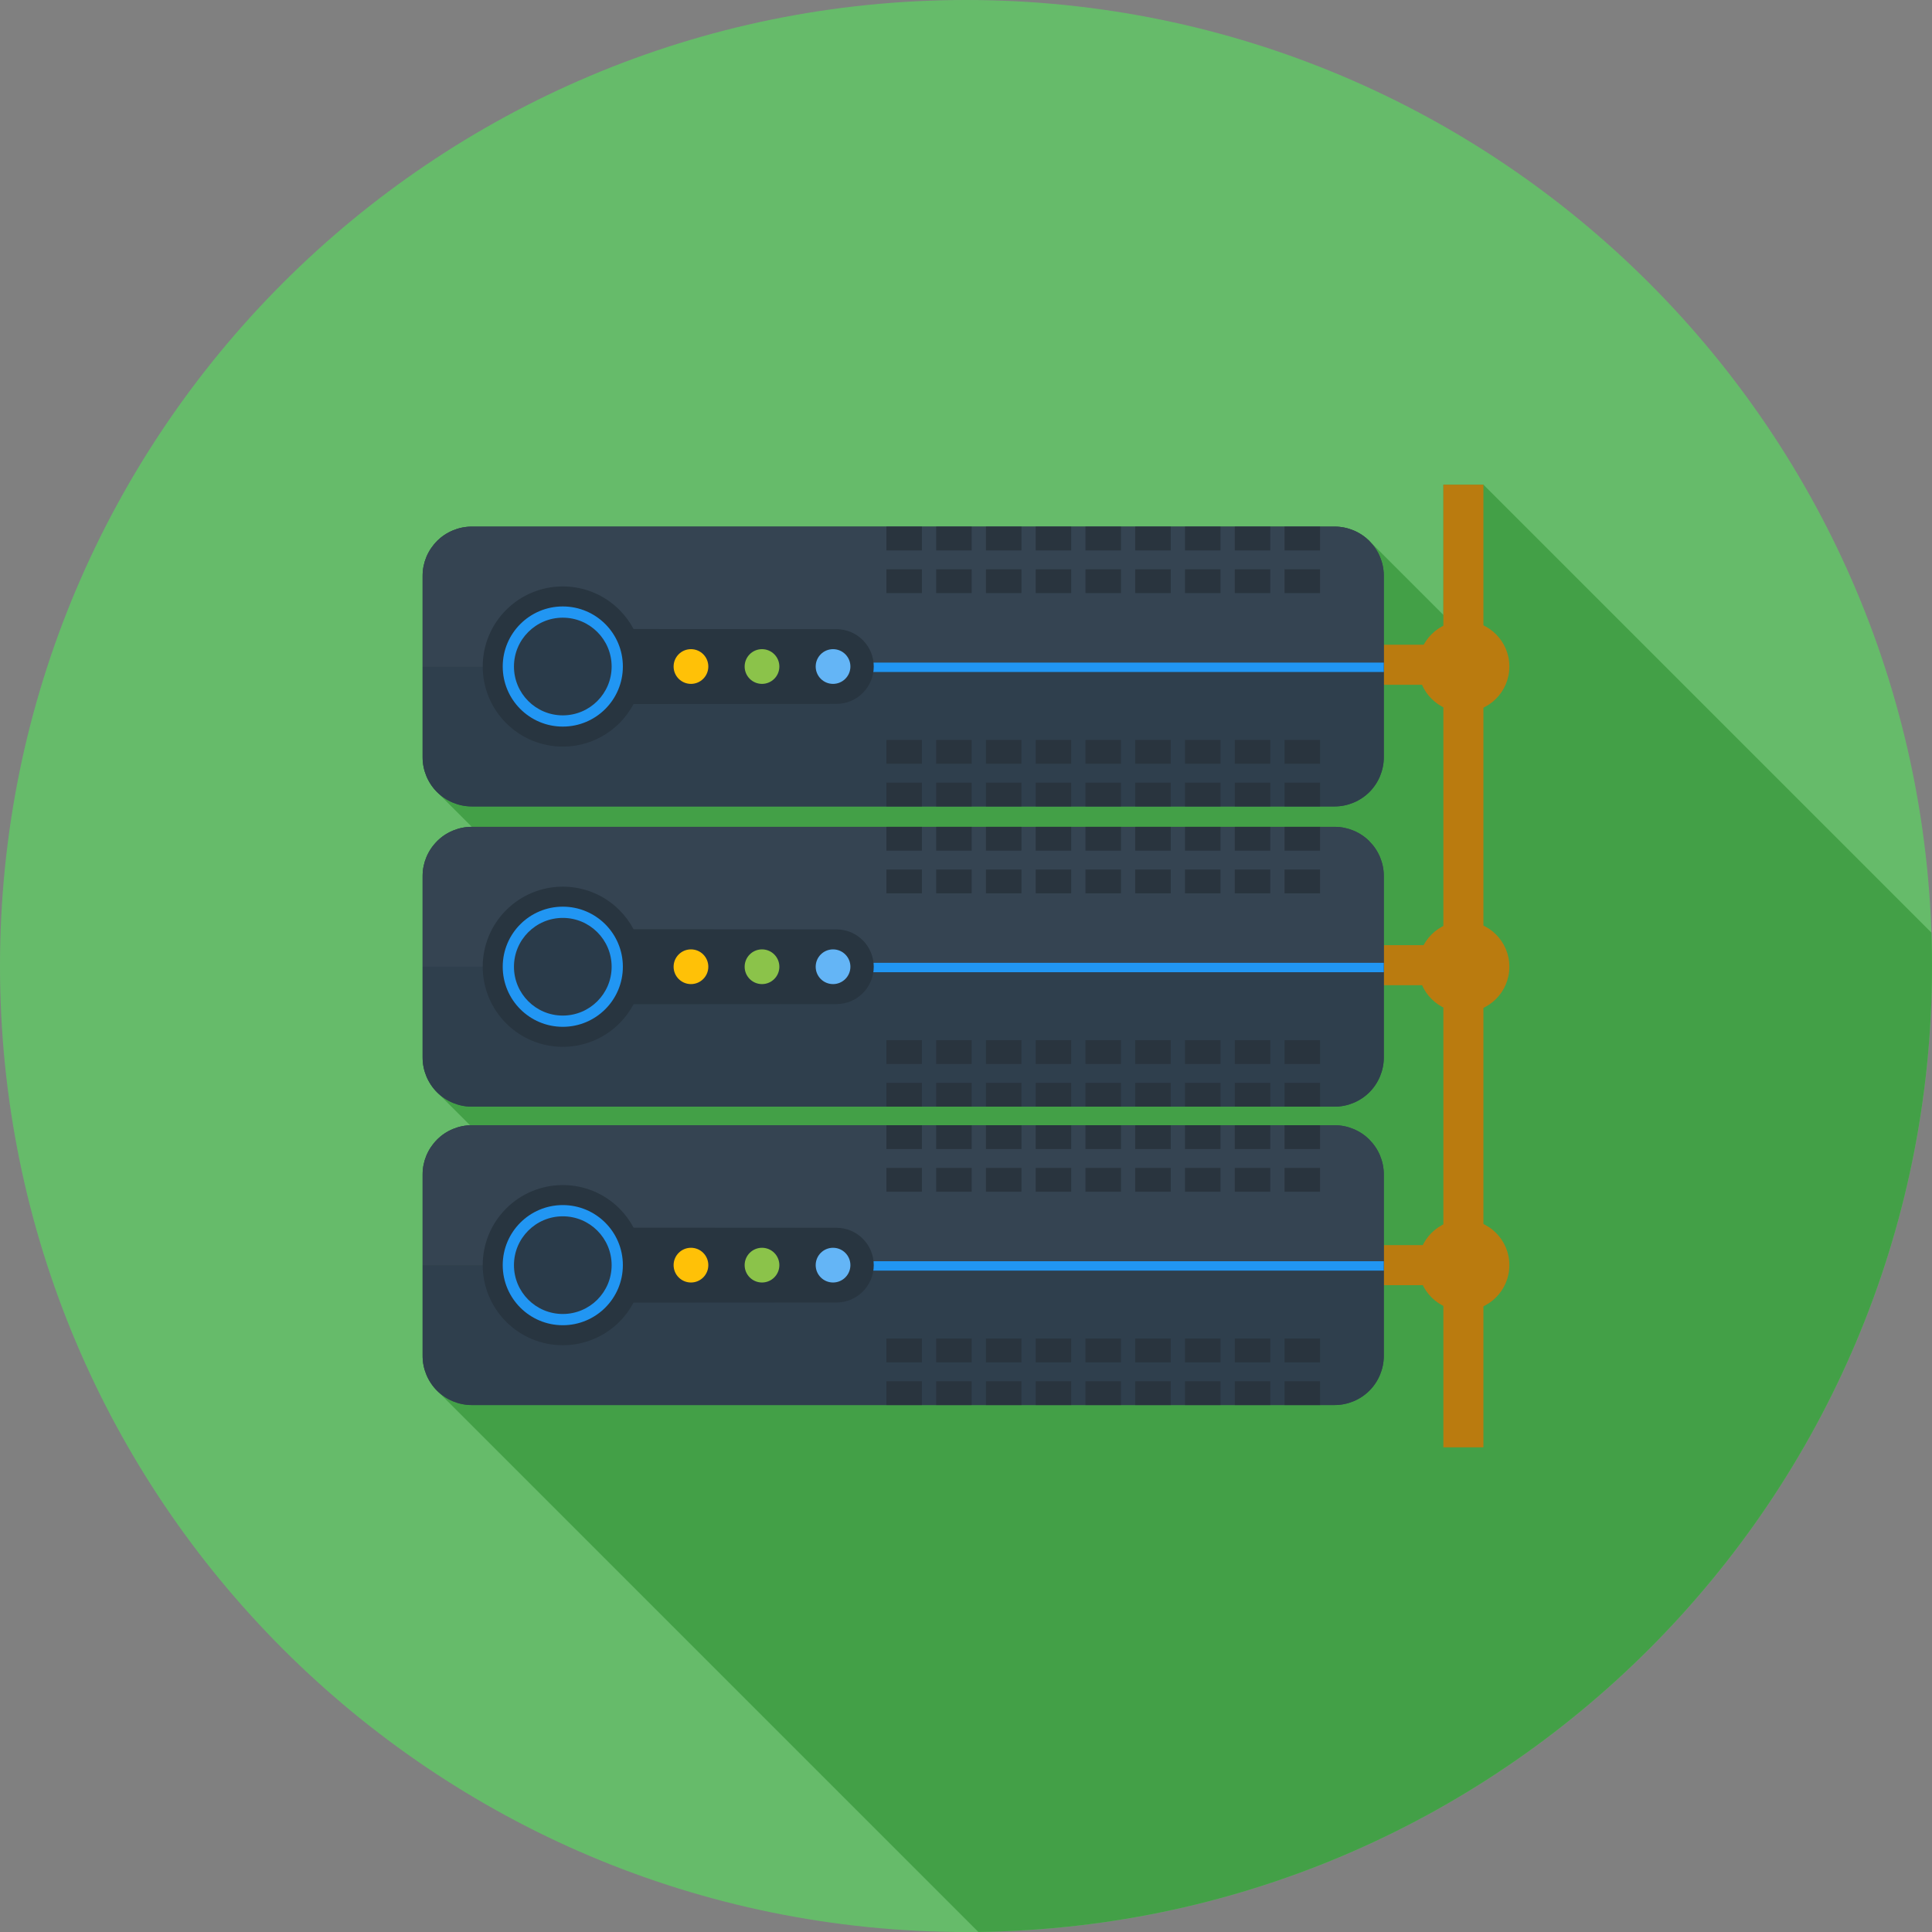 <?xml version="1.0" encoding="UTF-8"?>
<!DOCTYPE svg PUBLIC "-//W3C//DTD SVG 1.1//EN" "http://www.w3.org/Graphics/SVG/1.1/DTD/svg11.dtd">
<!-- Creator: CorelDRAW -->
<svg xmlns="http://www.w3.org/2000/svg" xml:space="preserve" width="2048px" height="2048px" style="shape-rendering:geometricPrecision; text-rendering:geometricPrecision; image-rendering:optimizeQuality; fill-rule:evenodd; clip-rule:evenodd"
viewBox="0 0 2048 2048"
 xmlns:xlink="http://www.w3.org/1999/xlink">
 <rect x="0" y="0" width="2048" height="2048" fill="#808080" stroke="none"/>
 <defs>
  <style type="text/css">
   <![CDATA[
    .fil2 {fill:none}
    .fil8 {fill:#2196F3}
    .fil10 {fill:#283540}
    .fil7 {fill:#29343E}
    .fil11 {fill:#2A3B4A}
    .fil6 {fill:#2F3F4D}
    .fil5 {fill:#354452}
    .fil1 {fill:#43A047}
    .fil12 {fill:#64B5F6}
    .fil0 {fill:#66BB6A}
    .fil13 {fill:#8BC34A}
    .fil4 {fill:#BA7B0F}
    .fil14 {fill:#FFC107}
    .fil9 {fill:#FFFFFE}
    .fil3 {fill:#BA7B0F;fill-rule:nonzero}
   ]]>
  </style>
   <clipPath id="id0">
    <path d="M1024 -0.001c565.541,0 1024,458.461 1024,1024 0,565.541 -458.461,1024 -1024,1024 -565.541,0 -1024,-458.461 -1024,-1024 0,-565.541 458.461,-1024 1024,-1024z"/>
   </clipPath>
 </defs>
 <g id="Layer_x0020_1">
  <path class="fil0" d="M1024 -0.001c565.541,0 1024,458.461 1024,1024 0,565.541 -458.461,1024 -1024,1024 -565.541,0 -1024,-458.461 -1024,-1024 0,-565.541 458.461,-1024 1024,-1024z"/>
  <g style="clip-path:url(#id0)">
   <g id="_452527376">
    <path id="_4525239681" class="fil1" d="M2719.1 2124.05l0.428 0.365 1.234 1.128 1.194 1.169 1.154 1.211 1.113 1.25 -5.122 -5.122zm-1410.19 -1565.81l-15.116 0 -37.639 0 -15.116 0 -37.639 0 -15.115 0 -37.639 0 -15.115 0 -37.639 0 -15.116 0 -37.638 0 -15.116 0 -37.639 0 -15.116 0 -37.639 0 -439.639 0c-0.435,0 -0.868,0.006 -1.302,0.017 -0.432,0.011 -0.863,0.027 -1.294,0.05 -0.431,0.022 -0.861,0.051 -1.29,0.083 -0.429,0.033 -0.856,0.07 -1.282,0.113 -0.426,0.044 -0.852,0.092 -1.274,0.146 -0.424,0.054 -0.846,0.113 -1.267,0.177 -0.42,0.064 -0.841,0.135 -1.259,0.209 -0.411,0.073 -0.82,0.15 -1.228,0.234l-0.021 0.005 -0.001 0 -0.02 0.005c-0.409,0.084 -0.816,0.171 -1.221,0.265 -0.412,0.094 -0.823,0.193 -1.232,0.298 -0.409,0.104 -0.815,0.215 -1.221,0.328 -0.405,0.115 -0.809,0.234 -1.212,0.358 -0.402,0.124 -0.804,0.252 -1.202,0.385 -0.399,0.133 -0.795,0.27 -1.189,0.413 -0.394,0.142 -0.788,0.291 -1.179,0.442 -0.391,0.152 -0.78,0.307 -1.167,0.469 -0.4,0.167 -0.798,0.338 -1.194,0.514 -0.396,0.176 -0.788,0.354 -1.178,0.54 -0.39,0.184 -0.776,0.374 -1.16,0.568 -0.384,0.194 -0.765,0.392 -1.143,0.594 -0.378,0.202 -0.754,0.41 -1.126,0.62 -0.372,0.211 -0.741,0.426 -1.107,0.646 -0.366,0.22 -0.729,0.444 -1.088,0.672 -0.36,0.228 -0.716,0.459 -1.07,0.696 -0.353,0.236 -0.702,0.476 -1.049,0.72 -0.346,0.244 -0.69,0.493 -1.03,0.744 -0.34,0.252 -0.676,0.508 -1.009,0.768 -0.333,0.26 -0.663,0.522 -0.989,0.79 -0.326,0.267 -0.648,0.539 -0.967,0.813 -0.319,0.275 -0.634,0.553 -0.945,0.835 -0.311,0.282 -0.619,0.568 -0.922,0.857 -0.304,0.289 -0.604,0.581 -0.9,0.878l0 0.083c-0.299,0.299 -0.593,0.601 -0.885,0.907 -0.292,0.306 -0.579,0.615 -0.862,0.927 -0.283,0.313 -0.566,0.628 -0.841,0.948 -0.276,0.32 -0.548,0.643 -0.816,0.969 -0.268,0.326 -0.533,0.656 -0.794,0.989 -0.261,0.333 -0.517,0.669 -0.77,1.009 -0.253,0.339 -0.501,0.681 -0.745,1.026 -0.244,0.345 -0.484,0.693 -0.72,1.045 -0.236,0.352 -0.468,0.707 -0.696,1.064 -0.228,0.358 -0.451,0.718 -0.67,1.081 -0.219,0.363 -0.433,0.729 -0.644,1.098 -0.21,0.369 -0.417,0.739 -0.618,1.114 -0.201,0.374 -0.397,0.752 -0.589,1.131 -0.193,0.379 -0.38,0.763 -0.563,1.147 -0.182,0.385 -0.36,0.772 -0.534,1.162 -0.174,0.389 -0.343,0.781 -0.507,1.176 -0.161,0.387 -0.318,0.776 -0.469,1.167 -0.152,0.391 -0.299,0.784 -0.442,1.179 -0.143,0.394 -0.281,0.791 -0.413,1.191 -0.133,0.399 -0.262,0.801 -0.386,1.202 -0.124,0.403 -0.243,0.807 -0.357,1.212 -0.115,0.406 -0.223,0.814 -0.328,1.222 -0.104,0.409 -0.204,0.82 -0.299,1.232 -0.094,0.412 -0.184,0.827 -0.269,1.241 -0.085,0.416 -0.164,0.831 -0.239,1.251 -0.074,0.418 -0.144,0.836 -0.208,1.258 -0.064,0.42 -0.124,0.844 -0.177,1.267 -0.054,0.424 -0.103,0.848 -0.146,1.274 -0.044,0.426 -0.081,0.854 -0.115,1.283 -0.033,0.429 -0.06,0.857 -0.081,1.289 -0.021,0.43 -0.038,0.863 -0.05,1.296 -0.011,0.433 -0.017,0.866 -0.017,1.302l0 95.568 0 0.737 0 96.304c0,0.435 0.006,0.868 0.017,1.302 0.011,0.432 0.027,0.863 0.05,1.294 0.022,0.431 0.05,0.861 0.081,1.29 0.033,0.429 0.071,0.856 0.115,1.282 0.044,0.426 0.092,0.852 0.146,1.274 0.054,0.424 0.113,0.846 0.177,1.267 0.064,0.42 0.133,0.841 0.208,1.259 0.074,0.418 0.155,0.835 0.239,1.251 0.085,0.416 0.174,0.829 0.269,1.241 0.094,0.412 0.194,0.823 0.299,1.232 0.104,0.409 0.215,0.817 0.328,1.222 0.115,0.406 0.233,0.809 0.357,1.212 0.124,0.403 0.253,0.803 0.386,1.202 0.133,0.399 0.27,0.796 0.413,1.191 0.142,0.394 0.291,0.788 0.442,1.179 0.152,0.391 0.307,0.78 0.469,1.167 0.167,0.4 0.338,0.798 0.514,1.194 0.176,0.396 0.356,0.788 0.541,1.178 0.184,0.39 0.373,0.775 0.567,1.16 0.194,0.384 0.392,0.765 0.594,1.143 0.202,0.378 0.41,0.754 0.621,1.126 0.211,0.372 0.426,0.741 0.646,1.107 0.22,0.366 0.443,0.729 0.671,1.089 0.228,0.36 0.459,0.715 0.696,1.069 0.236,0.353 0.476,0.703 0.72,1.05 0.244,0.346 0.491,0.69 0.743,1.03 0.252,0.34 0.508,0.677 0.768,1.01 0.26,0.333 0.522,0.661 0.79,0.987 0.267,0.326 0.54,0.648 0.814,0.967 0.275,0.319 0.553,0.634 0.835,0.945 0.281,0.311 0.567,0.619 0.856,0.922 0.289,0.304 0.581,0.604 0.878,0.9l36.906 36.906 -0.168 0c-0.435,0 -0.868,0.006 -1.302,0.017 -0.432,0.011 -0.863,0.027 -1.294,0.05 -0.431,0.022 -0.861,0.05 -1.29,0.081 -0.429,0.033 -0.856,0.071 -1.282,0.115 -0.426,0.044 -0.852,0.092 -1.274,0.146 -0.424,0.054 -0.846,0.113 -1.267,0.177 -0.42,0.064 -0.841,0.133 -1.259,0.208 -0.411,0.073 -0.82,0.152 -1.228,0.234l-0.021 0.005 -0.001 0 -0.028 0.006c-0.405,0.083 -0.81,0.171 -1.213,0.263 -0.412,0.094 -0.823,0.194 -1.232,0.299 -0.409,0.104 -0.815,0.215 -1.221,0.328 -0.405,0.115 -0.809,0.233 -1.212,0.357 -0.402,0.124 -0.804,0.253 -1.202,0.386 -0.399,0.133 -0.795,0.27 -1.189,0.413 -0.394,0.142 -0.788,0.291 -1.179,0.442 -0.391,0.152 -0.78,0.307 -1.167,0.469 -0.4,0.167 -0.798,0.338 -1.194,0.513 -0.396,0.176 -0.788,0.356 -1.178,0.541 -0.39,0.184 -0.776,0.374 -1.16,0.568 -0.384,0.194 -0.765,0.392 -1.143,0.594 -0.378,0.202 -0.754,0.409 -1.126,0.62 -0.372,0.211 -0.741,0.426 -1.107,0.646 -0.366,0.22 -0.729,0.443 -1.088,0.671 -0.36,0.228 -0.716,0.459 -1.07,0.696 -0.353,0.236 -0.702,0.476 -1.049,0.72 -0.346,0.244 -0.69,0.493 -1.03,0.744 -0.34,0.252 -0.676,0.508 -1.009,0.768 -0.333,0.26 -0.663,0.522 -0.989,0.79 -0.326,0.267 -0.648,0.539 -0.967,0.813 -0.319,0.275 -0.634,0.553 -0.945,0.835 -0.311,0.282 -0.619,0.568 -0.922,0.857 -0.304,0.289 -0.604,0.581 -0.9,0.878l0 0.084c-0.299,0.299 -0.593,0.601 -0.885,0.907 -0.292,0.306 -0.579,0.615 -0.862,0.927 -0.283,0.313 -0.566,0.628 -0.841,0.948 -0.276,0.319 -0.548,0.643 -0.816,0.969 -0.268,0.326 -0.533,0.656 -0.794,0.989 -0.261,0.333 -0.517,0.669 -0.77,1.007 -0.253,0.339 -0.501,0.683 -0.745,1.028 -0.244,0.345 -0.484,0.693 -0.72,1.045 -0.236,0.351 -0.468,0.706 -0.696,1.063 -0.228,0.358 -0.451,0.718 -0.67,1.081 -0.219,0.363 -0.433,0.729 -0.644,1.098 -0.21,0.369 -0.417,0.741 -0.618,1.115 -0.201,0.374 -0.397,0.752 -0.589,1.131 -0.193,0.379 -0.38,0.762 -0.563,1.146 -0.182,0.385 -0.36,0.772 -0.534,1.162 -0.174,0.39 -0.343,0.782 -0.507,1.178 -0.161,0.387 -0.318,0.776 -0.469,1.167 -0.152,0.391 -0.299,0.784 -0.442,1.179 -0.143,0.394 -0.281,0.791 -0.413,1.191 -0.133,0.399 -0.262,0.8 -0.386,1.201 -0.124,0.403 -0.243,0.807 -0.357,1.212 -0.115,0.406 -0.223,0.814 -0.328,1.222 -0.104,0.409 -0.204,0.82 -0.299,1.232 -0.094,0.412 -0.184,0.826 -0.269,1.241 -0.085,0.416 -0.164,0.831 -0.239,1.251 -0.074,0.418 -0.144,0.836 -0.208,1.258 -0.064,0.42 -0.124,0.844 -0.177,1.267 -0.054,0.424 -0.103,0.848 -0.146,1.274 -0.044,0.426 -0.081,0.854 -0.115,1.283 -0.033,0.429 -0.06,0.857 -0.081,1.289 -0.021,0.43 -0.038,0.863 -0.05,1.296 -0.011,0.433 -0.017,0.866 -0.017,1.302l0 95.569 0 0.736 0 96.304c0,0.435 0.006,0.868 0.017,1.302 0.011,0.432 0.027,0.863 0.05,1.294 0.022,0.431 0.05,0.861 0.081,1.29 0.033,0.429 0.071,0.855 0.115,1.282 0.044,0.426 0.092,0.853 0.146,1.276 0.054,0.424 0.113,0.846 0.177,1.266 0.064,0.422 0.133,0.841 0.208,1.259 0.074,0.418 0.155,0.835 0.239,1.251 0.085,0.416 0.174,0.829 0.269,1.241 0.094,0.412 0.194,0.824 0.299,1.233 0.104,0.409 0.215,0.816 0.328,1.221 0.115,0.406 0.233,0.811 0.357,1.213 0.124,0.403 0.253,0.802 0.386,1.201 0.133,0.398 0.27,0.795 0.413,1.191 0.142,0.394 0.291,0.788 0.442,1.179 0.152,0.391 0.307,0.78 0.469,1.167 0.167,0.4 0.338,0.798 0.514,1.194 0.176,0.396 0.356,0.788 0.541,1.178 0.184,0.39 0.373,0.775 0.567,1.16 0.194,0.384 0.392,0.765 0.594,1.143 0.202,0.378 0.41,0.754 0.621,1.126 0.211,0.372 0.426,0.741 0.646,1.107 0.22,0.366 0.443,0.729 0.671,1.089 0.217,0.343 0.437,0.681 0.661,1.018l0.034 0.051 0 0.001 0.032 0.046c0.226,0.338 0.456,0.672 0.689,1.003 0.244,0.347 0.491,0.69 0.743,1.03 0.252,0.34 0.508,0.677 0.768,1.01 0.26,0.333 0.522,0.661 0.79,0.987 0.267,0.326 0.54,0.648 0.814,0.967 0.275,0.319 0.553,0.634 0.835,0.945 0.281,0.311 0.567,0.619 0.856,0.922 0.289,0.304 0.581,0.604 0.878,0.9l35.008 35.008 -0.866 0.038c-0.431,0.022 -0.861,0.051 -1.29,0.083 -0.429,0.033 -0.856,0.07 -1.282,0.113 -0.426,0.044 -0.852,0.092 -1.274,0.146 -0.424,0.054 -0.846,0.113 -1.267,0.177 -0.42,0.064 -0.841,0.135 -1.259,0.209 -0.411,0.073 -0.82,0.15 -1.228,0.234l-0.021 0.005 -0.001 0 -0.02 0.005c-0.409,0.084 -0.816,0.171 -1.221,0.265 -0.412,0.094 -0.823,0.193 -1.232,0.298 -0.409,0.104 -0.815,0.215 -1.221,0.328 -0.405,0.115 -0.809,0.234 -1.212,0.358 -0.402,0.124 -0.804,0.252 -1.202,0.385 -0.399,0.133 -0.795,0.27 -1.189,0.413 -0.394,0.142 -0.788,0.291 -1.179,0.442 -0.391,0.152 -0.78,0.307 -1.167,0.469 -0.4,0.167 -0.798,0.338 -1.194,0.514 -0.396,0.176 -0.788,0.354 -1.178,0.54 -0.39,0.184 -0.776,0.374 -1.16,0.568 -0.384,0.194 -0.765,0.392 -1.143,0.594 -0.378,0.202 -0.754,0.41 -1.126,0.62 -0.372,0.211 -0.741,0.426 -1.107,0.646 -0.366,0.22 -0.729,0.444 -1.088,0.672 -0.36,0.228 -0.716,0.459 -1.07,0.696 -0.353,0.236 -0.702,0.476 -1.049,0.72 -0.346,0.244 -0.69,0.493 -1.03,0.744 -0.34,0.252 -0.676,0.508 -1.009,0.768 -0.333,0.26 -0.663,0.522 -0.989,0.79 -0.326,0.267 -0.648,0.539 -0.967,0.813 -0.319,0.275 -0.634,0.553 -0.945,0.835 -0.311,0.282 -0.619,0.568 -0.922,0.857 -0.304,0.289 -0.604,0.581 -0.9,0.878l0 0.083c-0.299,0.299 -0.593,0.601 -0.885,0.907 -0.292,0.306 -0.579,0.615 -0.862,0.927 -0.283,0.313 -0.566,0.628 -0.841,0.948 -0.276,0.32 -0.548,0.643 -0.816,0.969 -0.268,0.326 -0.533,0.656 -0.794,0.989 -0.261,0.333 -0.517,0.669 -0.77,1.009 -0.253,0.339 -0.501,0.681 -0.745,1.026 -0.244,0.345 -0.484,0.693 -0.72,1.045 -0.236,0.352 -0.468,0.707 -0.696,1.064 -0.228,0.358 -0.451,0.718 -0.67,1.081 -0.219,0.363 -0.433,0.729 -0.644,1.098 -0.21,0.369 -0.417,0.739 -0.618,1.114 -0.201,0.374 -0.397,0.752 -0.589,1.131 -0.193,0.379 -0.38,0.763 -0.563,1.147 -0.182,0.385 -0.36,0.772 -0.534,1.162 -0.174,0.389 -0.343,0.781 -0.507,1.176 -0.161,0.387 -0.318,0.776 -0.469,1.167 -0.152,0.391 -0.299,0.784 -0.442,1.179 -0.143,0.394 -0.281,0.791 -0.413,1.191 -0.133,0.399 -0.262,0.801 -0.386,1.202 -0.124,0.403 -0.243,0.807 -0.357,1.212 -0.115,0.406 -0.223,0.814 -0.328,1.222 -0.104,0.409 -0.204,0.82 -0.299,1.232 -0.094,0.412 -0.184,0.827 -0.269,1.241 -0.085,0.416 -0.164,0.831 -0.239,1.251 -0.074,0.418 -0.144,0.836 -0.208,1.258 -0.064,0.42 -0.124,0.844 -0.177,1.267 -0.054,0.424 -0.103,0.848 -0.146,1.274 -0.044,0.426 -0.081,0.854 -0.115,1.283 -0.033,0.429 -0.06,0.857 -0.081,1.289 -0.021,0.43 -0.038,0.863 -0.05,1.296 -0.011,0.433 -0.017,0.866 -0.017,1.302l0 95.568 0 0.736 0 96.305c0,0.435 0.006,0.868 0.017,1.302 0.011,0.432 0.027,0.863 0.05,1.294 0.022,0.431 0.05,0.861 0.081,1.29 0.033,0.429 0.071,0.856 0.115,1.282 0.044,0.426 0.092,0.852 0.146,1.274 0.054,0.424 0.113,0.846 0.177,1.267 0.064,0.42 0.133,0.841 0.208,1.259 0.074,0.418 0.155,0.835 0.239,1.251 0.085,0.416 0.174,0.829 0.269,1.241 0.094,0.412 0.194,0.823 0.299,1.232 0.104,0.409 0.215,0.817 0.328,1.222 0.115,0.406 0.233,0.809 0.357,1.212 0.124,0.403 0.253,0.803 0.386,1.202 0.133,0.399 0.27,0.796 0.413,1.191 0.142,0.394 0.291,0.788 0.442,1.179 0.152,0.391 0.307,0.78 0.469,1.167 0.167,0.4 0.338,0.798 0.514,1.194 0.176,0.396 0.356,0.788 0.541,1.178 0.184,0.39 0.373,0.775 0.567,1.16 0.194,0.384 0.392,0.765 0.594,1.143 0.202,0.378 0.41,0.754 0.621,1.126 0.211,0.372 0.426,0.741 0.646,1.107 0.22,0.366 0.443,0.729 0.671,1.089 0.217,0.343 0.437,0.68 0.661,1.018l0.034 0.051 0 0.001 0.032 0.046c0.227,0.338 0.456,0.672 0.689,1.003 0.244,0.346 0.491,0.69 0.743,1.03 0.252,0.34 0.508,0.677 0.768,1.01 0.26,0.333 0.522,0.661 0.79,0.987 0.267,0.326 0.54,0.648 0.814,0.967 0.275,0.319 0.553,0.634 0.835,0.945 0.281,0.311 0.567,0.619 0.856,0.922 0.289,0.304 0.581,0.604 0.878,0.9l1135.88 1135.88 0.9 0.878 0.922 0.856 0.945 0.835 0.966 0.813 0.989 0.79 1.009 0.768 1.03 0.744 1.05 0.72 1.069 0.696 1.088 0.671 1.108 0.646 1.126 0.621 1.143 0.594 1.16 0.568 1.178 0.541 1.194 0.514 1.167 0.469 1.179 0.442 1.189 0.413 1.201 0.385 1.212 0.358 1.222 0.328 1.232 0.298 1.241 0.269 1.251 0.239 1.259 0.209 1.266 0.177 1.276 0.146 1.282 0.113 1.289 0.083 1.296 0.05 1.302 0.017 439.639 0 37.639 0 15.116 0 37.639 0 15.116 0 37.638 0 15.116 0 37.639 0 15.115 0 37.639 0 15.115 0 37.639 0 15.116 0 37.639 0 15.116 0 37.639 0 15.116 0 37.638 0 15.584 0 1.302 -0.017 1.296 -0.05 1.289 -0.083 1.283 -0.113 1.274 -0.146 1.267 -0.177 1.258 -0.209 1.251 -0.239 1.241 -0.269 1.232 -0.299 1.222 -0.328 1.212 -0.357 1.201 -0.386 1.191 -0.413 1.179 -0.442 1.167 -0.469 1.194 -0.514 1.178 -0.54 1.16 -0.568 1.143 -0.594 1.126 -0.62 1.108 -0.646 1.088 -0.671 1.07 -0.696 1.049 -0.72 1.03 -0.744 1.009 -0.768 0.989 -0.79 0.967 -0.814 0.945 -0.834 0.922 -0.857 0.9 -0.878 0.878 -0.9 0.857 -0.922 0.834 -0.945 0.814 -0.967 0.79 -0.987 0.768 -1.01 0.744 -1.03 0.72 -1.049 0.696 -1.07 0.671 -1.089 0.214 -0.367 70.408 70.408 42.454 0 0 -149.473 1.512 -0.755 1.48 -0.806 1.449 -0.855 1.416 -0.904 1.382 -0.951 1.346 -0.997 1.311 -1.042 1.273 -1.087 1.234 -1.128 1.194 -1.169 1.154 -1.211 1.113 -1.25 1.068 -1.289 1.025 -1.324 0.979 -1.361 0.932 -1.396 0.885 -1.429 0.836 -1.461 0.785 -1.493 0.735 -1.522 0.683 -1.552 0.63 -1.58 0.574 -1.606 0.52 -1.633 0.462 -1.656 0.404 -1.681 0.346 -1.702 0.285 -1.724 0.223 -1.743 0.162 -1.762 0.097 -1.78 0.033 -1.796 -0.033 -1.796 -0.097 -1.78 -0.162 -1.762 -0.223 -1.743 -0.285 -1.723 -0.346 -1.703 -0.404 -1.68 -0.462 -1.657 -0.52 -1.632 -0.574 -1.606 -0.63 -1.58 -0.683 -1.552 -0.735 -1.522 -0.785 -1.493 -0.836 -1.462 -0.885 -1.428 -0.932 -1.396 -0.979 -1.361 -1.025 -1.324 -1.068 -1.289 -1.113 -1.25 -1.154 -1.211 -1.194 -1.169 -0.37 -0.338 2.718 2.718 -14.752 -14.752 0 -225.186 1.512 -0.755 1.48 -0.806 1.449 -0.855 1.416 -0.904 1.382 -0.951 1.346 -0.997 1.311 -1.042 1.273 -1.087 1.234 -1.128 1.194 -1.169 1.154 -1.211 1.113 -1.25 1.068 -1.289 1.025 -1.324 0.979 -1.361 0.932 -1.396 0.885 -1.428 0.836 -1.462 0.785 -1.493 0.735 -1.522 0.683 -1.552 0.63 -1.58 0.574 -1.606 0.52 -1.632 0.462 -1.657 0.404 -1.68 0.346 -1.703 0.285 -1.723 0.223 -1.743 0.162 -1.762 0.097 -1.78 0.033 -1.796 -0.033 -1.796 -0.097 -1.78 -0.162 -1.762 -0.223 -1.743 -0.285 -1.723 -0.346 -1.703 -0.404 -1.68 -0.462 -1.657 -0.52 -1.632 -0.574 -1.606 -0.63 -1.58 -0.683 -1.552 -0.735 -1.522 -0.785 -1.493 -0.836 -1.462 -0.885 -1.428 -0.932 -1.396 -0.979 -1.361 -1.025 -1.324 -1.068 -1.289 -15.865 -15.865 0 -227.249 1.512 -0.755 1.48 -0.806 1.449 -0.855 1.416 -0.904 1.382 -0.951 1.346 -0.997 1.311 -1.042 1.273 -1.087 1.234 -1.128 1.194 -1.169 1.154 -1.211 1.113 -1.25 1.068 -1.289 1.025 -1.324 0.979 -1.361 0.932 -1.396 0.885 -1.428 0.836 -1.462 0.785 -1.493 0.735 -1.522 0.683 -1.552 0.63 -1.58 0.574 -1.606 0.52 -1.632 0.462 -1.657 0.404 -1.68 0.346 -1.703 0.285 -1.723 0.223 -1.743 0.162 -1.762 0.097 -1.78 0.033 -1.796 -0.033 -1.796 -0.097 -1.78 -0.162 -1.762 -0.223 -1.743 -0.285 -1.724 -0.346 -1.702 -0.404 -1.681 -0.462 -1.656 -0.52 -1.633 -0.574 -1.606 -0.63 -1.58 -0.683 -1.552 -0.735 -1.522 -0.785 -1.493 -0.836 -1.461 -0.885 -1.429 -0.932 -1.396 -0.979 -1.361 -1.025 -1.324 -1.068 -1.289 -1.113 -1.25 -1.154 -1.211 -1.194 -1.169 -1.234 -1.128 -0.428 -0.365 5.122 5.122 -15.865 -15.865 0 -145.403 -1135.88 -1135.88 -42.454 0 0 138.106 -78.393 -78.393c-0.296,-0.296 -0.596,-0.588 -0.9,-0.878 -0.304,-0.289 -0.612,-0.576 -0.922,-0.857 -0.312,-0.282 -0.626,-0.56 -0.945,-0.834 -0.319,-0.275 -0.641,-0.547 -0.966,-0.814 -0.326,-0.267 -0.656,-0.53 -0.989,-0.79 -0.333,-0.26 -0.671,-0.516 -1.01,-0.768 -0.34,-0.252 -0.681,-0.5 -1.029,-0.744 -0.346,-0.244 -0.698,-0.484 -1.05,-0.72 -0.353,-0.236 -0.71,-0.468 -1.069,-0.696 -0.359,-0.228 -0.724,-0.451 -1.089,-0.671 -0.366,-0.22 -0.735,-0.435 -1.107,-0.646 -0.372,-0.211 -0.748,-0.418 -1.126,-0.62 -0.378,-0.202 -0.759,-0.402 -1.143,-0.595 -0.384,-0.194 -0.77,-0.383 -1.16,-0.567 -0.39,-0.184 -0.782,-0.365 -1.178,-0.541 -0.394,-0.176 -0.793,-0.347 -1.194,-0.514 -0.387,-0.161 -0.776,-0.317 -1.167,-0.469 -0.391,-0.151 -0.784,-0.299 -1.179,-0.442 -0.394,-0.143 -0.791,-0.28 -1.191,-0.413 -0.399,-0.133 -0.801,-0.262 -1.202,-0.385 -0.403,-0.124 -0.807,-0.244 -1.212,-0.358 -0.406,-0.115 -0.814,-0.223 -1.222,-0.328 -0.409,-0.104 -0.82,-0.203 -1.232,-0.298 -0.412,-0.094 -0.827,-0.184 -1.241,-0.269 -0.416,-0.085 -0.833,-0.164 -1.251,-0.239 -0.418,-0.074 -0.837,-0.145 -1.259,-0.209 -0.42,-0.064 -0.843,-0.124 -1.267,-0.177 -0.424,-0.054 -0.848,-0.103 -1.274,-0.146 -0.426,-0.044 -0.853,-0.08 -1.282,-0.113 -0.429,-0.033 -0.859,-0.06 -1.29,-0.083 -0.43,-0.021 -0.862,-0.038 -1.294,-0.05 -0.432,-0.011 -0.866,-0.017 -1.302,-0.017l-15.584 0 -37.638 0 -15.116 0 -37.639 0z"/>
   </g>
  </g>
  <path class="fil2" d="M1024 -0.001c565.541,0 1024,458.461 1024,1024 0,565.541 -458.461,1024 -1024,1024 -565.541,0 -1024,-458.461 -1024,-1024 0,-565.541 458.461,-1024 1024,-1024z"/>
  <g id="_441532080">
   <polygon id="_441527112" class="fil3" points="1530.02,1534.22 1530.02,513.778 1572.47,513.778 1572.47,1534.22 "/>
   <polygon id="_441530064" class="fil3" points="1460.85,1001.9 1541.91,1001.9 1541.91,1044.35 1460.85,1044.35 "/>
   <polygon id="_441556032" class="fil3" points="1453.01,1319.88 1549.75,1319.88 1549.75,1362.33 1453.01,1362.33 "/>
   <polygon id="_441555696" class="fil3" points="1460.64,683.445 1542.13,683.445 1542.13,725.899 1460.64,725.899 "/>
   <ellipse id="_441540864" class="fil4" cx="1551.66" cy="1024.78" rx="48.34" ry="48.34"/>
   <ellipse id="_441540240" class="fil4" cx="1551.66" cy="706.537" rx="48.34" ry="48.34"/>
   <ellipse id="_441527832" class="fil4" cx="1551.66" cy="1341.11" rx="48.34" ry="48.34"/>
   <path id="_441530808" class="fil5" d="M1434.75 880.484c6.41,2.665 12.138,6.516 16.876,11.254l0 0.084c4.776,4.778 8.63,10.478 11.255,16.794 2.572,6.191 3.996,12.907 3.996,19.864l0 192.608c0,6.956 -1.423,13.674 -3.996,19.865 -2.665,6.41 -6.517,12.139 -11.255,16.877 -4.739,4.739 -10.466,8.591 -16.877,11.255 -6.191,2.574 -12.907,3.996 -19.864,3.996l-914.898 0c-6.957,0 -13.672,-1.423 -19.863,-3.996 -6.411,-2.665 -12.138,-6.519 -16.876,-11.255 -4.737,-4.737 -8.589,-10.467 -11.254,-16.877 -2.574,-6.191 -3.996,-12.909 -3.996,-19.865l0 -192.608c0,-6.957 1.422,-13.672 3.996,-19.864 2.624,-6.317 6.477,-12.017 11.254,-16.794l0 -0.084c4.739,-4.737 10.466,-8.591 16.876,-11.254 6.19,-2.574 12.907,-3.996 19.863,-3.996l914.898 0c6.956,0 13.672,1.422 19.865,3.996z"/>
   <path id="_441553704" class="fil6" d="M1466.88 1024.78l0 96.304c0,6.956 -1.423,13.674 -3.996,19.865 -2.665,6.41 -6.517,12.139 -11.255,16.877 -4.739,4.739 -10.466,8.591 -16.877,11.255 -6.191,2.574 -12.907,3.996 -19.864,3.996l-914.898 0c-6.957,0 -13.672,-1.423 -19.863,-3.996 -6.411,-2.665 -12.138,-6.519 -16.876,-11.255 -4.737,-4.737 -8.589,-10.467 -11.254,-16.877 -2.574,-6.191 -3.996,-12.909 -3.996,-19.865l0 -96.304 1018.88 0z"/>
   <path id="_441528000" class="fil5" d="M1434.75 880.484c6.41,2.665 12.138,6.516 16.876,11.254l0 0.084c4.776,4.778 8.63,10.478 11.255,16.794 2.572,6.191 3.996,12.907 3.996,19.864l0 96.258 0 0.047 -1018.88 0 0 -0.736 0 -95.569c0,-6.957 1.422,-13.672 3.996,-19.864 2.624,-6.317 6.477,-12.017 11.254,-16.794l0 -0.084c4.739,-4.737 10.466,-8.591 16.876,-11.254 6.19,-2.574 12.907,-3.996 19.863,-3.996l914.898 0c6.956,0 13.672,1.422 19.865,3.996z"/>
   <rect id="_441546192" class="fil7" x="939.626" y="921.721" width="37.639" height="25.231"/>
   <rect id="_441533856" class="fil7" x="992.381" y="921.721" width="37.639" height="25.231"/>
   <rect id="_441550320" class="fil7" x="1045.14" y="921.721" width="37.639" height="25.231"/>
   <rect id="_441556632" class="fil7" x="1097.89" y="921.721" width="37.639" height="25.231"/>
   <rect id="_441552504" class="fil7" x="1150.64" y="921.721" width="37.639" height="25.231"/>
   <rect id="_441545808" class="fil7" x="1203.4" y="921.721" width="37.639" height="25.231"/>
   <rect id="_441531888" class="fil7" x="1256.15" y="921.721" width="37.639" height="25.231"/>
   <rect id="_441549864" class="fil7" x="1308.91" y="921.721" width="37.639" height="25.231"/>
   <rect id="_441552624" class="fil7" x="1361.66" y="921.721" width="37.639" height="25.231"/>
   <rect id="_441528408" class="fil7" x="939.626" y="876.488" width="37.639" height="25.231"/>
   <rect id="_441529680" class="fil7" x="992.381" y="876.488" width="37.639" height="25.231"/>
   <rect id="_441534192" class="fil7" x="1045.14" y="876.488" width="37.639" height="25.231"/>
   <rect id="_441534912" class="fil7" x="1097.89" y="876.488" width="37.639" height="25.231"/>
   <rect id="_441540696" class="fil7" x="1150.64" y="876.488" width="37.639" height="25.231"/>
   <rect id="_441537432" class="fil7" x="1203.4" y="876.488" width="37.639" height="25.231"/>
   <rect id="_441527232" class="fil7" x="1256.15" y="876.488" width="37.639" height="25.231"/>
   <rect id="_441550512" class="fil7" x="1308.91" y="876.488" width="37.639" height="25.231"/>
   <rect id="_441555336" class="fil7" x="1361.66" y="876.488" width="37.639" height="25.231"/>
   <rect id="_441544968" class="fil7" x="939.626" y="1147.85" width="37.639" height="25.231"/>
   <rect id="_441535128" class="fil7" x="992.381" y="1147.85" width="37.639" height="25.231"/>
   <rect id="_441528528" class="fil7" x="1045.14" y="1147.85" width="37.639" height="25.231"/>
   <rect id="_441556920" class="fil7" x="1097.89" y="1147.85" width="37.639" height="25.231"/>
   <rect id="_441526800" class="fil7" x="1150.64" y="1147.85" width="37.639" height="25.231"/>
   <rect id="_441533568" class="fil7" x="1203.4" y="1147.85" width="37.639" height="25.231"/>
   <rect id="_441532200" class="fil7" x="1256.15" y="1147.85" width="37.639" height="25.231"/>
   <rect id="_441536784" class="fil7" x="1308.91" y="1147.85" width="37.639" height="25.231"/>
   <rect id="_441544344" class="fil7" x="1361.66" y="1147.85" width="37.639" height="25.231"/>
   <rect id="_441553584" class="fil7" x="939.626" y="1102.62" width="37.639" height="25.231"/>
   <rect id="_441546720" class="fil7" x="992.381" y="1102.62" width="37.639" height="25.231"/>
   <rect id="_441555504" class="fil7" x="1045.14" y="1102.62" width="37.639" height="25.231"/>
   <rect id="_441539856" class="fil7" x="1097.89" y="1102.62" width="37.639" height="25.231"/>
   <rect id="_441531864" class="fil7" x="1150.64" y="1102.62" width="37.639" height="25.231"/>
   <rect id="_441537120" class="fil7" x="1203.4" y="1102.62" width="37.639" height="25.231"/>
   <rect id="_441526272" class="fil7" x="1256.15" y="1102.62" width="37.639" height="25.231"/>
   <rect id="_441541080" class="fil7" x="1308.91" y="1102.62" width="37.639" height="25.231"/>
   <rect id="_441527064" class="fil7" x="1361.66" y="1102.62" width="37.639" height="25.231"/>
   <rect id="_441544824" class="fil8" x="924.754" y="1020.63" width="542.122" height="9.948"/>
   <path id="_441555720" class="fil9" d="M611.597 1009.77c-3.84,-3.839 -9.148,-6.215 -15.011,-6.215 -5.862,0 -11.171,2.375 -15.011,6.215 -3.84,3.84 -6.215,9.149 -6.215,15.011 0,5.863 2.376,11.171 6.215,15.011 3.84,3.84 9.149,6.215 15.011,6.215 5.863,0 11.171,-2.376 15.011,-6.215 3.839,-3.84 6.215,-9.148 6.215,-15.011 0,-5.862 -2.375,-11.171 -6.215,-15.011z"/>
   <path id="_441538200" class="fil10" d="M596.586 939.89c22.572,0 44.069,8.909 60.027,24.867 6.045,6.044 11.076,12.883 14.996,20.274l214.988 0.138c21.872,0 39.617,17.744 39.617,39.615 0,21.87 -17.744,39.615 -39.614,39.615l-0.002 0 -214.988 0.137c-3.92,7.391 -8.952,14.23 -14.996,20.275 -15.958,15.958 -37.455,24.867 -60.027,24.867 -22.573,0 -44.069,-8.909 -60.027,-24.867 -15.958,-15.958 -24.867,-37.455 -24.867,-60.027 0,-22.573 8.909,-44.069 24.867,-60.027 15.958,-15.958 37.454,-24.867 60.027,-24.867z"/>
   <path id="_441552576" class="fil8" d="M596.586 961.105c17.582,0 33.503,7.129 45.026,18.652 11.524,11.524 18.654,27.444 18.654,45.027 0,17.582 -7.13,33.502 -18.654,45.026 -11.523,11.524 -27.444,18.653 -45.026,18.653 -17.583,0 -33.503,-7.129 -45.027,-18.653 -11.523,-11.524 -18.652,-27.444 -18.652,-45.026 0,-17.583 7.129,-33.503 18.652,-45.027 11.524,-11.523 27.444,-18.652 45.027,-18.652z"/>
   <path id="_441529560" class="fil11" d="M596.586 973.018c14.293,0 27.235,5.796 36.604,15.163 9.367,9.369 15.164,22.31 15.164,36.604 0,14.293 -5.797,27.235 -15.164,36.604 -9.369,9.367 -22.311,15.163 -36.604,15.163 -14.294,0 -27.235,-5.796 -36.604,-15.163 -9.367,-9.369 -15.163,-22.311 -15.163,-36.604 0,-14.294 5.796,-27.235 15.163,-36.604 9.369,-9.367 22.31,-15.163 36.604,-15.163z"/>
   <path id="_441542808" class="fil12" d="M883.061 1006.38c10.162,0 18.4,8.239 18.4,18.402 0,10.162 -8.238,18.4 -18.4,18.4 -10.162,0 -18.402,-8.238 -18.402,-18.4 0,-10.162 8.239,-18.402 18.402,-18.402z"/>
   <path id="_441545040" class="fil13" d="M807.755 1006.38c10.162,0 18.4,8.239 18.4,18.402 0,10.162 -8.238,18.4 -18.4,18.4 -10.162,0 -18.4,-8.238 -18.4,-18.4 0,-10.162 8.238,-18.402 18.4,-18.402z"/>
   <path id="_441546672" class="fil14" d="M732.449 1006.38c10.162,0 18.4,8.239 18.4,18.402 0,10.162 -8.238,18.4 -18.4,18.4 -10.162,0 -18.4,-8.238 -18.4,-18.4 0,-10.162 8.238,-18.402 18.4,-18.402z"/>
   <path id="_441532272" class="fil5" d="M1434.75 1196.8c6.41,2.665 12.138,6.517 16.876,11.255l0 0.083c4.776,4.778 8.63,10.479 11.255,16.794 2.572,6.193 3.996,12.908 3.996,19.865l0 192.608c0,6.956 -1.423,13.672 -3.996,19.865 -2.665,6.41 -6.517,12.139 -11.255,16.877 -4.739,4.737 -10.466,8.59 -16.877,11.254 -6.191,2.574 -12.907,3.997 -19.864,3.997l-914.898 0c-6.957,0 -13.672,-1.423 -19.863,-3.996 -6.411,-2.666 -12.138,-6.519 -16.876,-11.255 -4.737,-4.737 -8.589,-10.467 -11.254,-16.877 -2.574,-6.193 -3.996,-12.909 -3.996,-19.865l0 -192.608c0,-6.957 1.422,-13.672 3.996,-19.865 2.624,-6.315 6.477,-12.017 11.254,-16.794l0 -0.083c4.739,-4.737 10.466,-8.591 16.876,-11.255 6.19,-2.572 12.907,-3.996 19.863,-3.996l914.898 0c6.956,0 13.672,1.423 19.865,3.996z"/>
   <path id="_441530880" class="fil6" d="M1466.88 1341.1l0 96.305c0,6.956 -1.423,13.672 -3.996,19.865 -2.665,6.41 -6.517,12.139 -11.255,16.877 -4.739,4.737 -10.466,8.59 -16.877,11.254 -6.191,2.574 -12.907,3.997 -19.864,3.997l-914.898 0c-6.957,0 -13.672,-1.423 -19.863,-3.996 -6.411,-2.666 -12.138,-6.519 -16.876,-11.255 -4.737,-4.737 -8.589,-10.467 -11.254,-16.877 -2.574,-6.193 -3.996,-12.909 -3.996,-19.865l0 -96.305 1018.88 0z"/>
   <path id="_441552984" class="fil5" d="M1434.75 1196.8c6.41,2.665 12.138,6.517 16.876,11.255l0 0.083c4.776,4.778 8.63,10.479 11.255,16.794 2.572,6.193 3.996,12.908 3.996,19.865l0 96.258 0 0.046 -1018.88 0 0 -0.736 0 -95.568c0,-6.957 1.422,-13.672 3.996,-19.865 2.624,-6.315 6.477,-12.017 11.254,-16.794l0 -0.083c4.739,-4.737 10.466,-8.591 16.876,-11.255 6.19,-2.572 12.907,-3.996 19.863,-3.996l914.898 0c6.956,0 13.672,1.423 19.865,3.996z"/>
   <rect id="_441532296" class="fil7" x="939.626" y="1238.04" width="37.639" height="25.231"/>
   <rect id="_441534816" class="fil7" x="992.381" y="1238.04" width="37.639" height="25.231"/>
   <rect id="_441549408" class="fil7" x="1045.14" y="1238.04" width="37.639" height="25.231"/>
   <rect id="_441542976" class="fil7" x="1097.89" y="1238.04" width="37.639" height="25.231"/>
   <rect id="_441550560" class="fil7" x="1150.64" y="1238.04" width="37.639" height="25.231"/>
   <rect id="_441555096" class="fil7" x="1203.4" y="1238.04" width="37.639" height="25.231"/>
   <rect id="_441535536" class="fil7" x="1256.15" y="1238.04" width="37.639" height="25.231"/>
   <rect id="_441556080" class="fil7" x="1308.91" y="1238.04" width="37.639" height="25.231"/>
   <rect id="_441550584" class="fil7" x="1361.66" y="1238.04" width="37.639" height="25.231"/>
   <rect id="_441532848" class="fil7" x="939.626" y="1192.81" width="37.639" height="25.231"/>
   <rect id="_441534744" class="fil7" x="992.381" y="1192.81" width="37.639" height="25.231"/>
   <rect id="_441534864" class="fil7" x="1045.14" y="1192.81" width="37.639" height="25.231"/>
   <rect id="_441544008" class="fil7" x="1097.89" y="1192.81" width="37.639" height="25.231"/>
   <rect id="_441539880" class="fil7" x="1150.64" y="1192.81" width="37.639" height="25.231"/>
   <rect id="_441528936" class="fil7" x="1203.4" y="1192.81" width="37.639" height="25.231"/>
   <rect id="_441541728" class="fil7" x="1256.15" y="1192.81" width="37.639" height="25.231"/>
   <rect id="_441531816" class="fil7" x="1308.91" y="1192.81" width="37.639" height="25.231"/>
   <rect id="_441535896" class="fil7" x="1361.66" y="1192.81" width="37.639" height="25.231"/>
   <rect id="_441558216" class="fil7" x="939.626" y="1464.17" width="37.639" height="25.231"/>
   <rect id="_441527640" class="fil7" x="992.381" y="1464.17" width="37.639" height="25.231"/>
   <rect id="_441544416" class="fil7" x="1045.14" y="1464.17" width="37.639" height="25.231"/>
   <rect id="_441552528" class="fil7" x="1097.89" y="1464.17" width="37.639" height="25.231"/>
   <rect id="_441543672" class="fil7" x="1150.64" y="1464.17" width="37.639" height="25.231"/>
   <rect id="_441539544" class="fil7" x="1203.4" y="1464.17" width="37.639" height="25.231"/>
   <rect id="_441532920" class="fil7" x="1256.15" y="1464.17" width="37.639" height="25.231"/>
   <rect id="_441549696" class="fil7" x="1308.91" y="1464.17" width="37.639" height="25.231"/>
   <rect id="_441536088" class="fil7" x="1361.66" y="1464.17" width="37.639" height="25.231"/>
   <rect id="_441548664" class="fil7" x="939.626" y="1418.94" width="37.639" height="25.231"/>
   <rect id="_441555192" class="fil7" x="992.381" y="1418.94" width="37.639" height="25.231"/>
   <rect id="_441534504" class="fil7" x="1045.14" y="1418.94" width="37.639" height="25.231"/>
   <rect id="_441537864" class="fil7" x="1097.89" y="1418.94" width="37.639" height="25.231"/>
   <rect id="_441533304" class="fil7" x="1150.64" y="1418.94" width="37.639" height="25.231"/>
   <rect id="_441532248" class="fil7" x="1203.4" y="1418.94" width="37.639" height="25.231"/>
   <rect id="_441548928" class="fil7" x="1256.15" y="1418.94" width="37.639" height="25.231"/>
   <rect id="_441527544" class="fil7" x="1308.91" y="1418.94" width="37.639" height="25.231"/>
   <rect id="_441548904" class="fil7" x="1361.66" y="1418.94" width="37.639" height="25.231"/>
   <rect id="_441535248" class="fil8" x="924.754" y="1336.95" width="542.122" height="9.948"/>
   <path id="_441528744" class="fil9" d="M611.597 1326.1c-3.84,-3.84 -9.148,-6.215 -15.011,-6.215 -5.862,0 -11.171,2.375 -15.011,6.215 -3.84,3.839 -6.215,9.149 -6.215,15.009 0,5.864 2.376,11.172 6.215,15.011 3.84,3.84 9.149,6.216 15.011,6.216 5.863,0 11.171,-2.376 15.011,-6.216 3.839,-3.839 6.215,-9.146 6.215,-15.011 0,-5.861 -2.375,-11.171 -6.215,-15.009z"/>
   <path id="_441533952" class="fil10" d="M596.586 1256.21c22.572,0 44.069,8.908 60.027,24.866 6.045,6.044 11.076,12.883 14.996,20.275l214.988 0.138c21.872,0 39.617,17.742 39.617,39.614 0,21.87 -17.744,39.615 -39.614,39.615l-0.002 0 -214.988 0.138c-3.92,7.391 -8.952,14.23 -14.996,20.274 -15.958,15.959 -37.455,24.867 -60.027,24.867 -22.573,0 -44.069,-8.908 -60.027,-24.867 -15.958,-15.958 -24.867,-37.455 -24.867,-60.027 0,-22.572 8.909,-44.068 24.867,-60.027 15.958,-15.958 37.454,-24.866 60.027,-24.866z"/>
   <path id="_441545184" class="fil8" d="M596.586 1277.43c17.582,0 33.503,7.129 45.026,18.653 11.524,11.524 18.654,27.444 18.654,45.026 0,17.582 -7.13,33.503 -18.654,45.027 -11.523,11.524 -27.444,18.653 -45.026,18.653 -17.583,0 -33.503,-7.129 -45.027,-18.653 -11.523,-11.524 -18.652,-27.445 -18.652,-45.027 0,-17.582 7.129,-33.502 18.652,-45.026 11.524,-11.524 27.444,-18.653 45.027,-18.653z"/>
   <path id="_441533352" class="fil11" d="M596.586 1289.34c14.293,0 27.235,5.796 36.604,15.164 9.367,9.367 15.164,22.31 15.164,36.602 0,14.294 -5.797,27.235 -15.164,36.604 -9.369,9.369 -22.311,15.164 -36.604,15.164 -14.294,0 -27.235,-5.796 -36.604,-15.164 -9.367,-9.369 -15.163,-22.31 -15.163,-36.604 0,-14.293 5.796,-27.235 15.163,-36.602 9.369,-9.369 22.31,-15.164 36.604,-15.164z"/>
   <path id="_441529776" class="fil12" d="M883.061 1322.7c10.162,0 18.4,8.238 18.4,18.4 0,10.163 -8.238,18.402 -18.4,18.402 -10.162,0 -18.402,-8.238 -18.402,-18.402 0,-10.162 8.239,-18.4 18.402,-18.4z"/>
   <path id="_441536328" class="fil13" d="M807.755 1322.7c10.162,0 18.4,8.238 18.4,18.4 0,10.163 -8.238,18.402 -18.4,18.402 -10.162,0 -18.4,-8.238 -18.4,-18.402 0,-10.162 8.238,-18.4 18.4,-18.4z"/>
   <path id="_441556992" class="fil14" d="M732.449 1322.7c10.162,0 18.4,8.238 18.4,18.4 0,10.163 -8.238,18.402 -18.4,18.402 -10.162,0 -18.4,-8.238 -18.4,-18.402 0,-10.162 8.238,-18.4 18.4,-18.4z"/>
   <path id="_441555480" class="fil5" d="M1434.75 562.236c6.41,2.665 12.138,6.517 16.876,11.255l0 0.083c4.776,4.778 8.63,10.479 11.255,16.794 2.572,6.193 3.996,12.908 3.996,19.865l0 192.608c0,6.956 -1.423,13.672 -3.996,19.865 -2.665,6.41 -6.517,12.139 -11.255,16.877 -4.739,4.737 -10.466,8.591 -16.877,11.254 -6.191,2.574 -12.907,3.997 -19.864,3.997l-914.898 0c-6.957,0 -13.672,-1.423 -19.863,-3.996 -6.411,-2.666 -12.138,-6.519 -16.876,-11.255 -4.737,-4.737 -8.589,-10.467 -11.254,-16.877 -2.574,-6.193 -3.996,-12.909 -3.996,-19.865l0 -192.608c0,-6.957 1.422,-13.672 3.996,-19.865 2.624,-6.315 6.477,-12.017 11.254,-16.794l0 -0.083c4.739,-4.737 10.466,-8.591 16.876,-11.255 6.19,-2.572 12.907,-3.996 19.863,-3.996l914.898 0c6.956,0 13.672,1.423 19.865,3.996z"/>
   <path id="_441553104" class="fil6" d="M1466.88 706.537l0 96.304c0,6.956 -1.423,13.672 -3.996,19.865 -2.665,6.41 -6.517,12.139 -11.255,16.877 -4.739,4.737 -10.466,8.591 -16.877,11.254 -6.191,2.574 -12.907,3.997 -19.864,3.997l-914.898 0c-6.957,0 -13.672,-1.423 -19.863,-3.996 -6.411,-2.666 -12.138,-6.519 -16.876,-11.255 -4.737,-4.737 -8.589,-10.467 -11.254,-16.877 -2.574,-6.193 -3.996,-12.909 -3.996,-19.865l0 -96.304 1018.88 0z"/>
   <path id="_441532632" class="fil5" d="M1434.75 562.236c6.41,2.665 12.138,6.517 16.876,11.255l0 0.083c4.776,4.778 8.63,10.479 11.255,16.794 2.572,6.193 3.996,12.908 3.996,19.865l0 96.258 0 0.047 -1018.88 0 0 -0.737 0 -95.568c0,-6.957 1.422,-13.672 3.996,-19.865 2.624,-6.315 6.477,-12.017 11.254,-16.794l0 -0.083c4.739,-4.737 10.466,-8.591 16.876,-11.255 6.19,-2.572 12.907,-3.996 19.863,-3.996l914.898 0c6.956,0 13.672,1.423 19.865,3.996z"/>
   <rect id="_441546360" class="fil7" x="939.626" y="603.473" width="37.639" height="25.231"/>
   <rect id="_441553920" class="fil7" x="992.381" y="603.473" width="37.639" height="25.231"/>
   <rect id="_441534624" class="fil7" x="1045.14" y="603.473" width="37.639" height="25.231"/>
   <rect id="_441547176" class="fil7" x="1097.89" y="603.473" width="37.639" height="25.231"/>
   <rect id="_441557352" class="fil7" x="1150.64" y="603.473" width="37.639" height="25.231"/>
   <rect id="_441545640" class="fil7" x="1203.4" y="603.473" width="37.639" height="25.231"/>
   <rect id="_441553752" class="fil7" x="1256.15" y="603.473" width="37.639" height="25.231"/>
   <rect id="_441551472" class="fil7" x="1308.91" y="603.473" width="37.639" height="25.231"/>
   <rect id="_441546984" class="fil7" x="1361.66" y="603.473" width="37.639" height="25.231"/>
   <rect id="_441544560" class="fil7" x="939.626" y="558.241" width="37.639" height="25.231"/>
   <rect id="_441548256" class="fil7" x="992.381" y="558.241" width="37.639" height="25.231"/>
   <rect id="_441555240" class="fil7" x="1045.14" y="558.241" width="37.639" height="25.231"/>
   <rect id="_441529008" class="fil7" x="1097.89" y="558.241" width="37.639" height="25.231"/>
   <rect id="_441531912" class="fil7" x="1150.64" y="558.241" width="37.639" height="25.231"/>
   <rect id="_441534480" class="fil7" x="1203.4" y="558.241" width="37.639" height="25.231"/>
   <rect id="_441553824" class="fil7" x="1256.15" y="558.241" width="37.639" height="25.231"/>
   <rect id="_441537528" class="fil7" x="1308.91" y="558.241" width="37.639" height="25.231"/>
   <rect id="_441531096" class="fil7" x="1361.66" y="558.241" width="37.639" height="25.231"/>
   <rect id="_441527376" class="fil7" x="939.626" y="829.602" width="37.639" height="25.231"/>
   <rect id="_441546456" class="fil7" x="992.381" y="829.602" width="37.639" height="25.231"/>
   <rect id="_441545928" class="fil7" x="1045.14" y="829.602" width="37.639" height="25.231"/>
   <rect id="_441541104" class="fil7" x="1097.89" y="829.602" width="37.639" height="25.231"/>
   <rect id="_441545088" class="fil7" x="1150.64" y="829.602" width="37.639" height="25.231"/>
   <rect id="_441545760" class="fil7" x="1203.4" y="829.602" width="37.639" height="25.231"/>
   <rect id="_441547416" class="fil7" x="1256.15" y="829.602" width="37.639" height="25.231"/>
   <rect id="_441528240" class="fil7" x="1308.91" y="829.602" width="37.639" height="25.231"/>
   <rect id="_441541800" class="fil7" x="1361.66" y="829.602" width="37.639" height="25.231"/>
   <rect id="_441531192" class="fil7" x="939.626" y="784.37" width="37.639" height="25.231"/>
   <rect id="_441528888" class="fil7" x="992.381" y="784.37" width="37.639" height="25.231"/>
   <rect id="_441534888" class="fil7" x="1045.14" y="784.37" width="37.639" height="25.231"/>
   <rect id="_441546744" class="fil7" x="1097.89" y="784.37" width="37.639" height="25.231"/>
   <rect id="_441546768" class="fil7" x="1150.64" y="784.37" width="37.639" height="25.231"/>
   <rect id="_441535656" class="fil7" x="1203.4" y="784.37" width="37.639" height="25.231"/>
   <rect id="_441550224" class="fil7" x="1256.15" y="784.37" width="37.639" height="25.231"/>
   <rect id="_441550848" class="fil7" x="1308.91" y="784.37" width="37.639" height="25.231"/>
   <rect id="_441529464" class="fil7" x="1361.66" y="784.37" width="37.639" height="25.231"/>
   <rect id="_441533328" class="fil8" x="924.754" y="702.38" width="542.122" height="9.948"/>
   <path id="_441546240" class="fil9" d="M611.597 691.527c-3.84,-3.84 -9.148,-6.215 -15.011,-6.215 -5.862,0 -11.171,2.375 -15.011,6.215 -3.84,3.839 -6.215,9.149 -6.215,15.011 0,5.863 2.376,11.171 6.215,15.009 3.84,3.84 9.149,6.216 15.011,6.216 5.863,0 11.171,-2.376 15.011,-6.216 3.839,-3.839 6.215,-9.146 6.215,-15.009 0,-5.862 -2.375,-11.172 -6.215,-15.011z"/>
   <path id="_441545160" class="fil10" d="M596.586 621.643c22.572,0 44.069,8.908 60.027,24.866 6.045,6.045 11.076,12.883 14.996,20.275l214.988 0.138c21.872,0 39.617,17.742 39.617,39.615 0,21.869 -17.744,39.614 -39.614,39.614l-0.002 0 -214.988 0.138c-3.92,7.391 -8.952,14.23 -14.996,20.274 -15.958,15.959 -37.455,24.867 -60.027,24.867 -22.573,0 -44.069,-8.908 -60.027,-24.867 -15.958,-15.958 -24.867,-37.455 -24.867,-60.026 0,-22.573 8.909,-44.069 24.867,-60.028 15.958,-15.958 37.454,-24.866 60.027,-24.866z"/>
   <path id="_441533424" class="fil8" d="M596.586 642.857c17.582,0 33.503,7.129 45.026,18.653 11.524,11.524 18.654,27.444 18.654,45.027 0,17.581 -7.13,33.502 -18.654,45.026 -11.523,11.524 -27.444,18.653 -45.026,18.653 -17.583,0 -33.503,-7.129 -45.027,-18.653 -11.523,-11.524 -18.652,-27.445 -18.652,-45.026 0,-17.583 7.129,-33.503 18.652,-45.027 11.524,-11.524 27.444,-18.653 45.027,-18.653z"/>
   <path id="_441557760" class="fil11" d="M596.586 654.769c14.293,0 27.235,5.796 36.604,15.164 9.367,9.367 15.164,22.31 15.164,36.604 0,14.293 -5.797,27.234 -15.164,36.602 -9.369,9.369 -22.311,15.164 -36.604,15.164 -14.294,0 -27.235,-5.796 -36.604,-15.164 -9.367,-9.369 -15.163,-22.31 -15.163,-36.602 0,-14.294 5.796,-27.236 15.163,-36.604 9.369,-9.369 22.31,-15.164 36.604,-15.164z"/>
   <path id="_441531960" class="fil12" d="M883.061 688.136c10.162,0 18.4,8.238 18.4,18.402 0,10.162 -8.238,18.4 -18.4,18.4 -10.162,0 -18.402,-8.238 -18.402,-18.4 0,-10.163 8.239,-18.402 18.402,-18.402z"/>
   <path id="_441554448" class="fil13" d="M807.755 688.136c10.162,0 18.4,8.238 18.4,18.402 0,10.162 -8.238,18.4 -18.4,18.4 -10.162,0 -18.4,-8.238 -18.4,-18.4 0,-10.163 8.238,-18.402 18.4,-18.402z"/>
   <path id="_441547536" class="fil14" d="M732.449 688.136c10.162,0 18.4,8.238 18.4,18.402 0,10.162 -8.238,18.4 -18.4,18.4 -10.162,0 -18.4,-8.238 -18.4,-18.4 0,-10.163 8.238,-18.402 18.4,-18.402z"/>
  </g>
 </g>
</svg>
